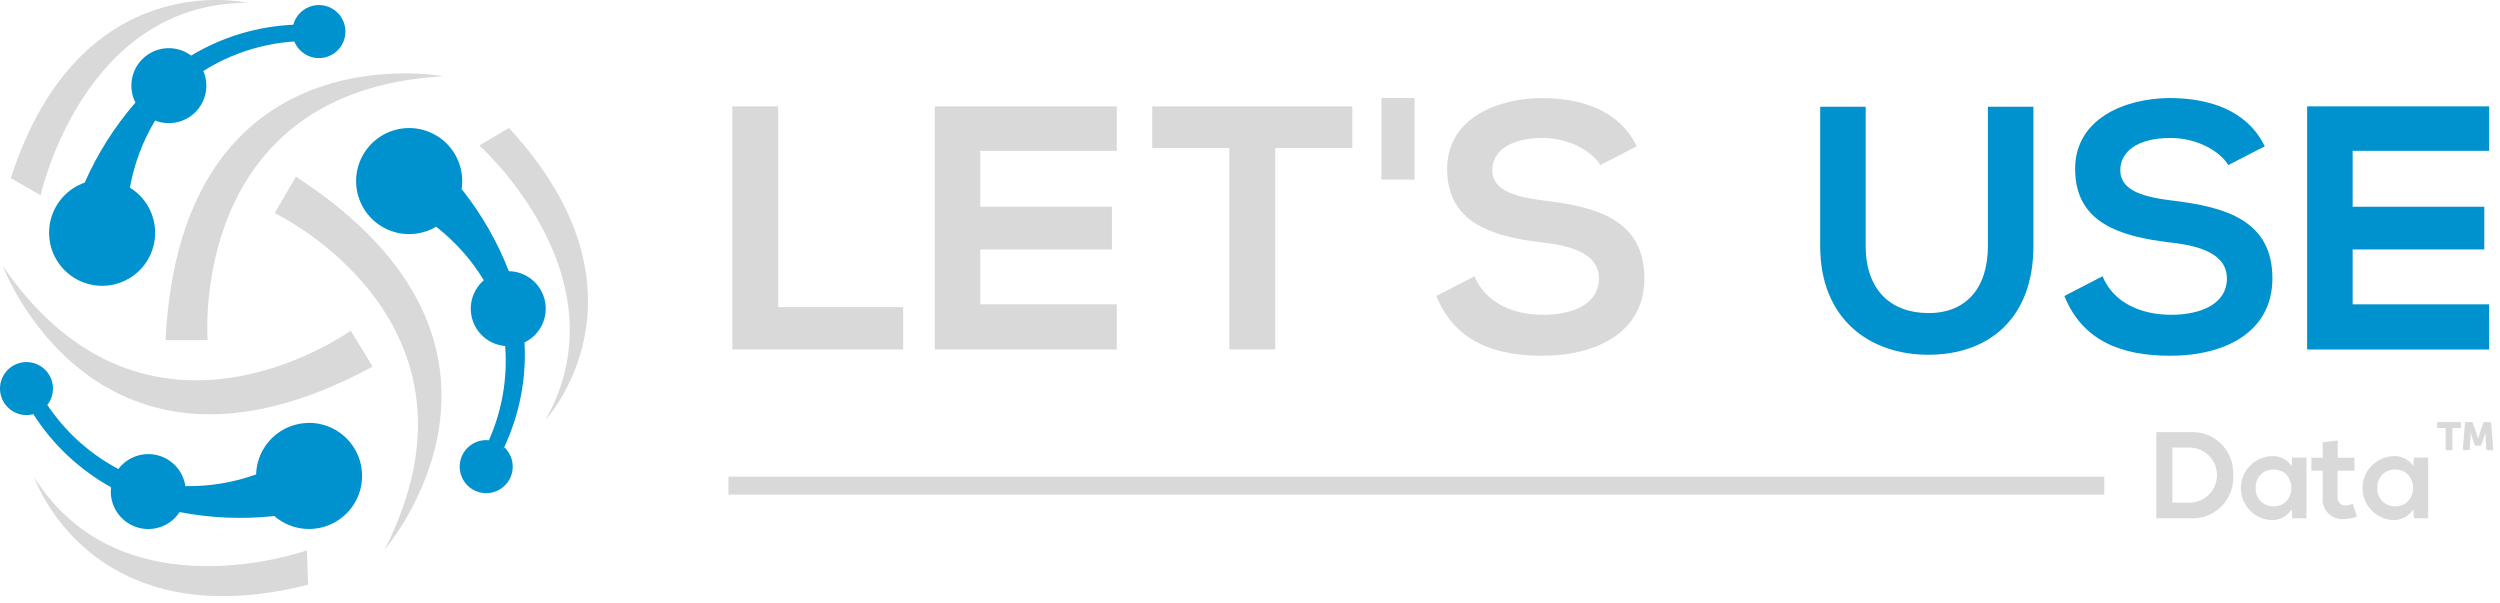 <svg width="278" height="67" viewBox="0 0 278 67" fill="none"
    xmlns="http://www.w3.org/2000/svg">
    <path d="M34.375 47.027C32.84 47.027 31.365 47.624 30.263 48.694C29.162 49.764 28.52 51.221 28.476 52.755C25.956 53.664 23.291 54.105 20.613 54.055C20.494 53.242 20.136 52.483 19.586 51.872C19.035 51.262 18.317 50.828 17.52 50.624C16.724 50.421 15.885 50.458 15.11 50.731C14.335 51.003 13.657 51.499 13.162 52.155C9.98 50.47 7.266 48.021 5.262 45.028C5.695 44.478 5.917 43.792 5.89 43.093C5.863 42.395 5.587 41.728 5.114 41.213C4.64 40.699 3.999 40.369 3.304 40.284C2.61 40.199 1.908 40.364 1.324 40.749C0.74 41.134 0.312 41.714 0.117 42.386C-0.078 43.057 -0.028 43.777 0.258 44.415C0.545 45.053 1.049 45.568 1.681 45.869C2.313 46.169 3.031 46.235 3.706 46.054C5.867 49.44 8.837 52.233 12.348 54.183C12.33 54.342 12.321 54.502 12.32 54.661C12.32 55.559 12.61 56.432 13.147 57.151C13.683 57.871 14.437 58.398 15.297 58.654C16.157 58.911 17.077 58.882 17.92 58.574C18.762 58.266 19.483 57.693 19.974 56.942C23.442 57.616 26.991 57.765 30.503 57.383C31.223 58.006 32.083 58.446 33.01 58.665C33.937 58.883 34.903 58.874 35.825 58.639C36.748 58.403 37.599 57.948 38.307 57.311C39.016 56.675 39.56 55.877 39.892 54.985C40.225 54.093 40.337 53.133 40.219 52.189C40.101 51.244 39.755 50.342 39.213 49.56C38.67 48.777 37.946 48.138 37.103 47.696C36.259 47.254 35.322 47.023 34.369 47.022L34.375 47.027Z" fill="#0092CE"/>
    <path d="M40.506 23.285C41.326 24.583 42.619 25.511 44.112 25.871C45.604 26.231 47.178 25.995 48.499 25.213C50.614 26.857 52.41 28.874 53.8 31.164C53.176 31.7 52.726 32.408 52.504 33.2C52.283 33.991 52.3 34.83 52.554 35.611C52.808 36.393 53.288 37.082 53.932 37.592C54.577 38.101 55.358 38.409 56.176 38.476C56.45 42.066 55.828 45.667 54.367 48.957C53.671 48.886 52.972 49.064 52.395 49.461C51.818 49.858 51.401 50.447 51.218 51.123C51.036 51.799 51.1 52.518 51.4 53.151C51.699 53.784 52.214 54.29 52.852 54.578C53.49 54.867 54.21 54.918 54.882 54.724C55.555 54.531 56.137 54.103 56.524 53.52C56.911 52.936 57.077 52.234 56.994 51.539C56.91 50.843 56.582 50.201 56.068 49.725C57.776 46.09 58.551 42.087 58.325 38.077C59.17 37.671 59.854 36.99 60.265 36.147C60.675 35.303 60.789 34.345 60.588 33.429C60.387 32.512 59.882 31.691 59.155 31.097C58.428 30.503 57.523 30.172 56.584 30.157C55.302 26.865 53.532 23.785 51.334 21.019C51.476 20.078 51.388 19.116 51.078 18.216C50.768 17.316 50.244 16.504 49.552 15.85C48.861 15.196 48.021 14.72 47.105 14.461C46.188 14.202 45.223 14.168 44.291 14.363C43.359 14.558 42.489 14.976 41.753 15.58C41.018 16.185 40.439 16.958 40.068 17.835C39.696 18.711 39.542 19.665 39.619 20.614C39.696 21.563 40.001 22.479 40.508 23.284L40.506 23.285Z" fill="#0092CE"/>
    <path d="M16.466 28.834C17.233 27.504 17.451 25.928 17.075 24.439C16.698 22.951 15.756 21.668 14.448 20.863C14.919 18.226 15.868 15.697 17.248 13.401C18.013 13.703 18.849 13.772 19.653 13.599C20.456 13.427 21.191 13.021 21.764 12.432C22.337 11.843 22.724 11.098 22.874 10.29C23.025 9.482 22.934 8.647 22.611 7.891C25.66 5.977 29.137 4.85 32.728 4.609C32.989 5.259 33.473 5.795 34.092 6.12C34.712 6.446 35.427 6.541 36.11 6.388C36.793 6.234 37.4 5.843 37.82 5.283C38.241 4.724 38.449 4.033 38.407 3.334C38.365 2.635 38.075 1.974 37.591 1.469C37.106 0.964 36.457 0.648 35.761 0.578C35.064 0.508 34.365 0.688 33.789 1.085C33.213 1.483 32.797 2.073 32.616 2.749C28.604 2.931 24.701 4.11 21.259 6.178C21.13 6.083 20.997 5.995 20.858 5.915C20.081 5.466 19.179 5.279 18.287 5.384C17.395 5.489 16.56 5.879 15.908 6.497C15.256 7.114 14.821 7.926 14.668 8.811C14.515 9.697 14.652 10.607 15.059 11.408C12.743 14.075 10.842 17.076 9.419 20.308C8.52 20.621 7.71 21.147 7.058 21.84C6.406 22.534 5.931 23.375 5.675 24.292C5.419 25.209 5.388 26.174 5.586 27.106C5.783 28.037 6.203 28.907 6.81 29.641C7.417 30.374 8.192 30.95 9.07 31.32C9.947 31.689 10.901 31.84 11.85 31.761C12.799 31.681 13.714 31.373 14.518 30.863C15.322 30.353 15.99 29.656 16.466 28.831V28.834Z" fill="#0092CE"/>
    <path d="M23.092 37.825C23.092 37.825 20.835 10.046 49.308 8.484C49.308 8.484 20.14 2.928 18.408 37.825H23.092Z" fill="#D9D9D9"/>
    <path d="M39.002 36.762C39.002 36.762 16.43 53.111 0.314 29.585C0.314 29.585 10.707 57.399 41.434 40.769L39.002 36.762Z" fill="#D9D9D9"/>
    <path d="M30.549 23.698C30.549 23.698 55.713 35.68 42.781 61.098C42.781 61.098 62.218 38.652 32.9 19.645L30.549 23.698Z" fill="#D9D9D9"/>
    <path d="M53.297 16.177C53.297 16.177 69.625 30.707 60.68 46.677C60.68 46.677 73.611 32.645 56.596 14.226L53.297 16.177Z" fill="#D9D9D9"/>
    <path d="M4.52 21.721C4.52 21.721 9.163 0.363 27.47 0.315C27.47 0.315 8.897 -4.062 1.203 19.803L4.52 21.721Z" fill="#D9D9D9"/>
    <path d="M34.127 61.196C34.127 61.196 13.556 68.581 3.811 53.083C3.811 53.083 9.945 71.151 34.26 65.024L34.127 61.196Z" fill="#D9D9D9"/>
    <path d="M86.53 11.828V34.153H100.43V38.865H81.43V11.828H86.53Z" fill="#D9D9D9"/>
    <path d="M124.188 38.865H103.949V11.828H124.188V16.772H109.009V22.99H123.647V27.74H109.009V33.84H124.188V38.865Z" fill="#D9D9D9"/>
    <path d="M136.704 16.463H128.129V11.828H150.377V16.463H141.803V38.863H136.703L136.704 16.463Z" fill="#D9D9D9"/>
    <path d="M177.954 18.355C177.027 16.81 174.478 15.342 171.542 15.342C167.757 15.342 165.942 16.926 165.942 18.934C165.942 21.29 168.723 21.947 171.967 22.334C177.606 23.034 182.859 24.497 182.859 30.947C182.859 36.972 177.529 39.56 171.504 39.56C165.98 39.56 161.732 37.86 159.723 32.917L163.972 30.717C165.172 33.691 168.298 35.004 171.581 35.004C174.787 35.004 177.799 33.884 177.799 30.948C177.799 28.399 175.134 27.356 171.542 26.97C166.019 26.313 160.921 24.846 160.921 18.782C160.921 13.22 166.406 10.941 171.388 10.903C175.598 10.903 179.962 12.103 182.009 16.272L177.954 18.355Z" fill="#D9D9D9"/>
    <path d="M226.116 11.867V27.359C226.116 35.359 221.211 39.448 214.416 39.448C207.927 39.448 202.404 35.508 202.404 27.359V11.867H207.464V27.359C207.464 32.226 210.245 34.814 214.455 34.814C218.665 34.814 221.055 31.994 221.055 27.359V11.867H226.116Z" fill="#0092CE"/>
    <path d="M247.786 18.355C246.859 16.81 244.31 15.342 241.375 15.342C237.59 15.342 235.775 16.926 235.775 18.934C235.775 21.29 238.556 21.947 241.8 22.334C247.439 23.034 252.692 24.497 252.692 30.947C252.692 36.972 247.362 39.56 241.337 39.56C235.814 39.56 231.565 37.86 229.557 32.917L233.805 30.717C235.005 33.691 238.131 35.004 241.414 35.004C244.62 35.004 247.633 33.884 247.633 30.948C247.633 28.399 244.968 27.356 241.376 26.97C235.853 26.313 230.754 24.846 230.754 18.782C230.754 13.22 236.239 10.941 241.221 10.903C245.431 10.903 249.796 12.103 251.843 16.272L247.786 18.355Z" fill="#0092CE"/>
    <path d="M276.792 38.865H256.553V11.828H276.792V16.772H261.613V22.99H276.253V27.74H261.613V33.84H276.792V38.865Z" fill="#0092CE"/>
    <path d="M157.303 10.901H153.613V19.973H157.303V10.901Z" fill="#D9D9D9"/>
    <path d="M234 52.999H81V54.999H234V52.999Z" fill="#D9D9D9"/>
    <path d="M248.33 52.764C248.379 53.409 248.29 54.057 248.067 54.664C247.845 55.272 247.496 55.825 247.042 56.286C246.589 56.747 246.042 57.106 245.439 57.339C244.835 57.571 244.189 57.672 243.543 57.634H239.781V48.054H243.543C244.175 48.017 244.808 48.112 245.401 48.334C245.993 48.557 246.533 48.901 246.984 49.345C247.435 49.789 247.788 50.323 248.02 50.912C248.252 51.501 248.358 52.132 248.33 52.764ZM241.572 55.897H243.542C244.341 55.877 245.101 55.545 245.659 54.973C246.217 54.4 246.529 53.633 246.529 52.833C246.529 52.034 246.217 51.266 245.659 50.694C245.101 50.121 244.341 49.79 243.542 49.769H241.572V55.897Z" fill="#D9D9D9"/>
    <path d="M254.881 50.885H256.481V57.629H254.908L254.826 56.644C254.593 57.012 254.269 57.315 253.886 57.523C253.503 57.731 253.073 57.838 252.637 57.834C251.708 57.807 250.827 57.418 250.181 56.75C249.535 56.081 249.176 55.187 249.182 54.257C249.187 53.328 249.556 52.437 250.209 51.776C250.863 51.115 251.749 50.736 252.678 50.72C253.1 50.705 253.519 50.797 253.895 50.989C254.271 51.18 254.591 51.465 254.826 51.815L254.881 50.885ZM250.832 54.25C250.815 54.52 250.855 54.79 250.949 55.043C251.043 55.296 251.188 55.527 251.377 55.72C251.565 55.913 251.792 56.065 252.043 56.165C252.294 56.266 252.563 56.312 252.832 56.302C255.459 56.302 255.459 52.212 252.832 52.212C252.563 52.2 252.295 52.245 252.044 52.344C251.794 52.443 251.567 52.593 251.378 52.786C251.19 52.978 251.043 53.208 250.949 53.46C250.855 53.712 250.816 53.981 250.832 54.25Z" fill="#D9D9D9"/>
    <path d="M259.957 48.984V50.899H261.817V52.335H259.943V55.249C259.925 55.372 259.935 55.497 259.971 55.616C260.008 55.735 260.07 55.844 260.154 55.936C260.237 56.027 260.341 56.099 260.455 56.146C260.57 56.193 260.694 56.214 260.818 56.207C261.099 56.199 261.375 56.129 261.625 56.002L262.09 57.425C261.652 57.608 261.183 57.706 260.708 57.712C260.377 57.752 260.041 57.716 259.726 57.606C259.411 57.496 259.126 57.315 258.892 57.077C258.658 56.839 258.482 56.551 258.377 56.234C258.272 55.917 258.241 55.581 258.287 55.25V52.336H257.029V50.9H258.287V49.163L259.957 48.984Z" fill="#D9D9D9"/>
    <path d="M268.411 50.885H270.011V57.629H268.438L268.356 56.644C268.122 57.012 267.798 57.315 267.415 57.523C267.032 57.731 266.603 57.838 266.167 57.834C265.238 57.807 264.356 57.418 263.71 56.75C263.064 56.081 262.706 55.187 262.711 54.257C262.716 53.328 263.085 52.437 263.739 51.776C264.392 51.115 265.278 50.736 266.208 50.72C266.629 50.705 267.048 50.797 267.424 50.989C267.8 51.18 268.121 51.465 268.356 51.815L268.411 50.885ZM264.362 54.25C264.345 54.52 264.384 54.79 264.478 55.043C264.572 55.296 264.718 55.527 264.906 55.72C265.095 55.913 265.322 56.065 265.572 56.165C265.823 56.266 266.092 56.312 266.362 56.302C268.988 56.302 268.988 52.212 266.362 52.212C266.093 52.201 265.824 52.246 265.574 52.345C265.323 52.443 265.096 52.594 264.908 52.786C264.719 52.978 264.573 53.208 264.479 53.46C264.385 53.712 264.345 53.982 264.362 54.25Z" fill="#D9D9D9"/>
    <g clip-path="url(#clip0_3626_10057)">
        <path d="M273.545 46.937H271.117C271.053 46.937 271 46.989 271 47.054V47.475C271 47.539 271.053 47.592 271.117 47.592H271.948V49.945C271.948 50.009 272.001 50.062 272.065 50.062H272.596C272.66 50.062 272.713 50.009 272.713 49.945V47.592H273.544C273.608 47.592 273.661 47.539 273.661 47.475V47.054C273.662 46.989 273.609 46.937 273.545 46.937ZM277.25 49.935L277.016 47.044C277.011 46.984 276.96 46.937 276.898 46.937H276.26C276.21 46.937 276.165 46.969 276.149 47.016L275.722 48.257C275.651 48.458 275.564 48.773 275.564 48.773H275.556C275.556 48.773 275.469 48.458 275.398 48.257L274.971 47.016C274.954 46.969 274.91 46.937 274.86 46.937H274.222C274.161 46.937 274.11 46.984 274.104 47.044L273.866 49.935C273.86 50.003 273.914 50.062 273.983 50.062H274.516C274.577 50.062 274.628 50.014 274.633 49.952L274.722 48.654C274.739 48.418 274.722 48.13 274.722 48.13H274.73C274.73 48.13 274.835 48.458 274.905 48.654L275.205 49.482C275.222 49.528 275.266 49.559 275.315 49.559H275.807C275.856 49.559 275.9 49.528 275.917 49.482L276.217 48.654C276.287 48.458 276.392 48.13 276.392 48.13H276.4C276.4 48.13 276.383 48.418 276.4 48.654L276.489 49.952C276.493 50.014 276.545 50.062 276.606 50.062H277.133C277.201 50.062 277.255 50.003 277.25 49.935Z" fill="#D9D9D9"/>
    </g>
    <defs>
        <clipPath id="clip0_3626_10057">
            <rect width="6.25" height="5" fill="white" transform="translate(271 45.999)"/>
        </clipPath>
    </defs>
</svg>
    